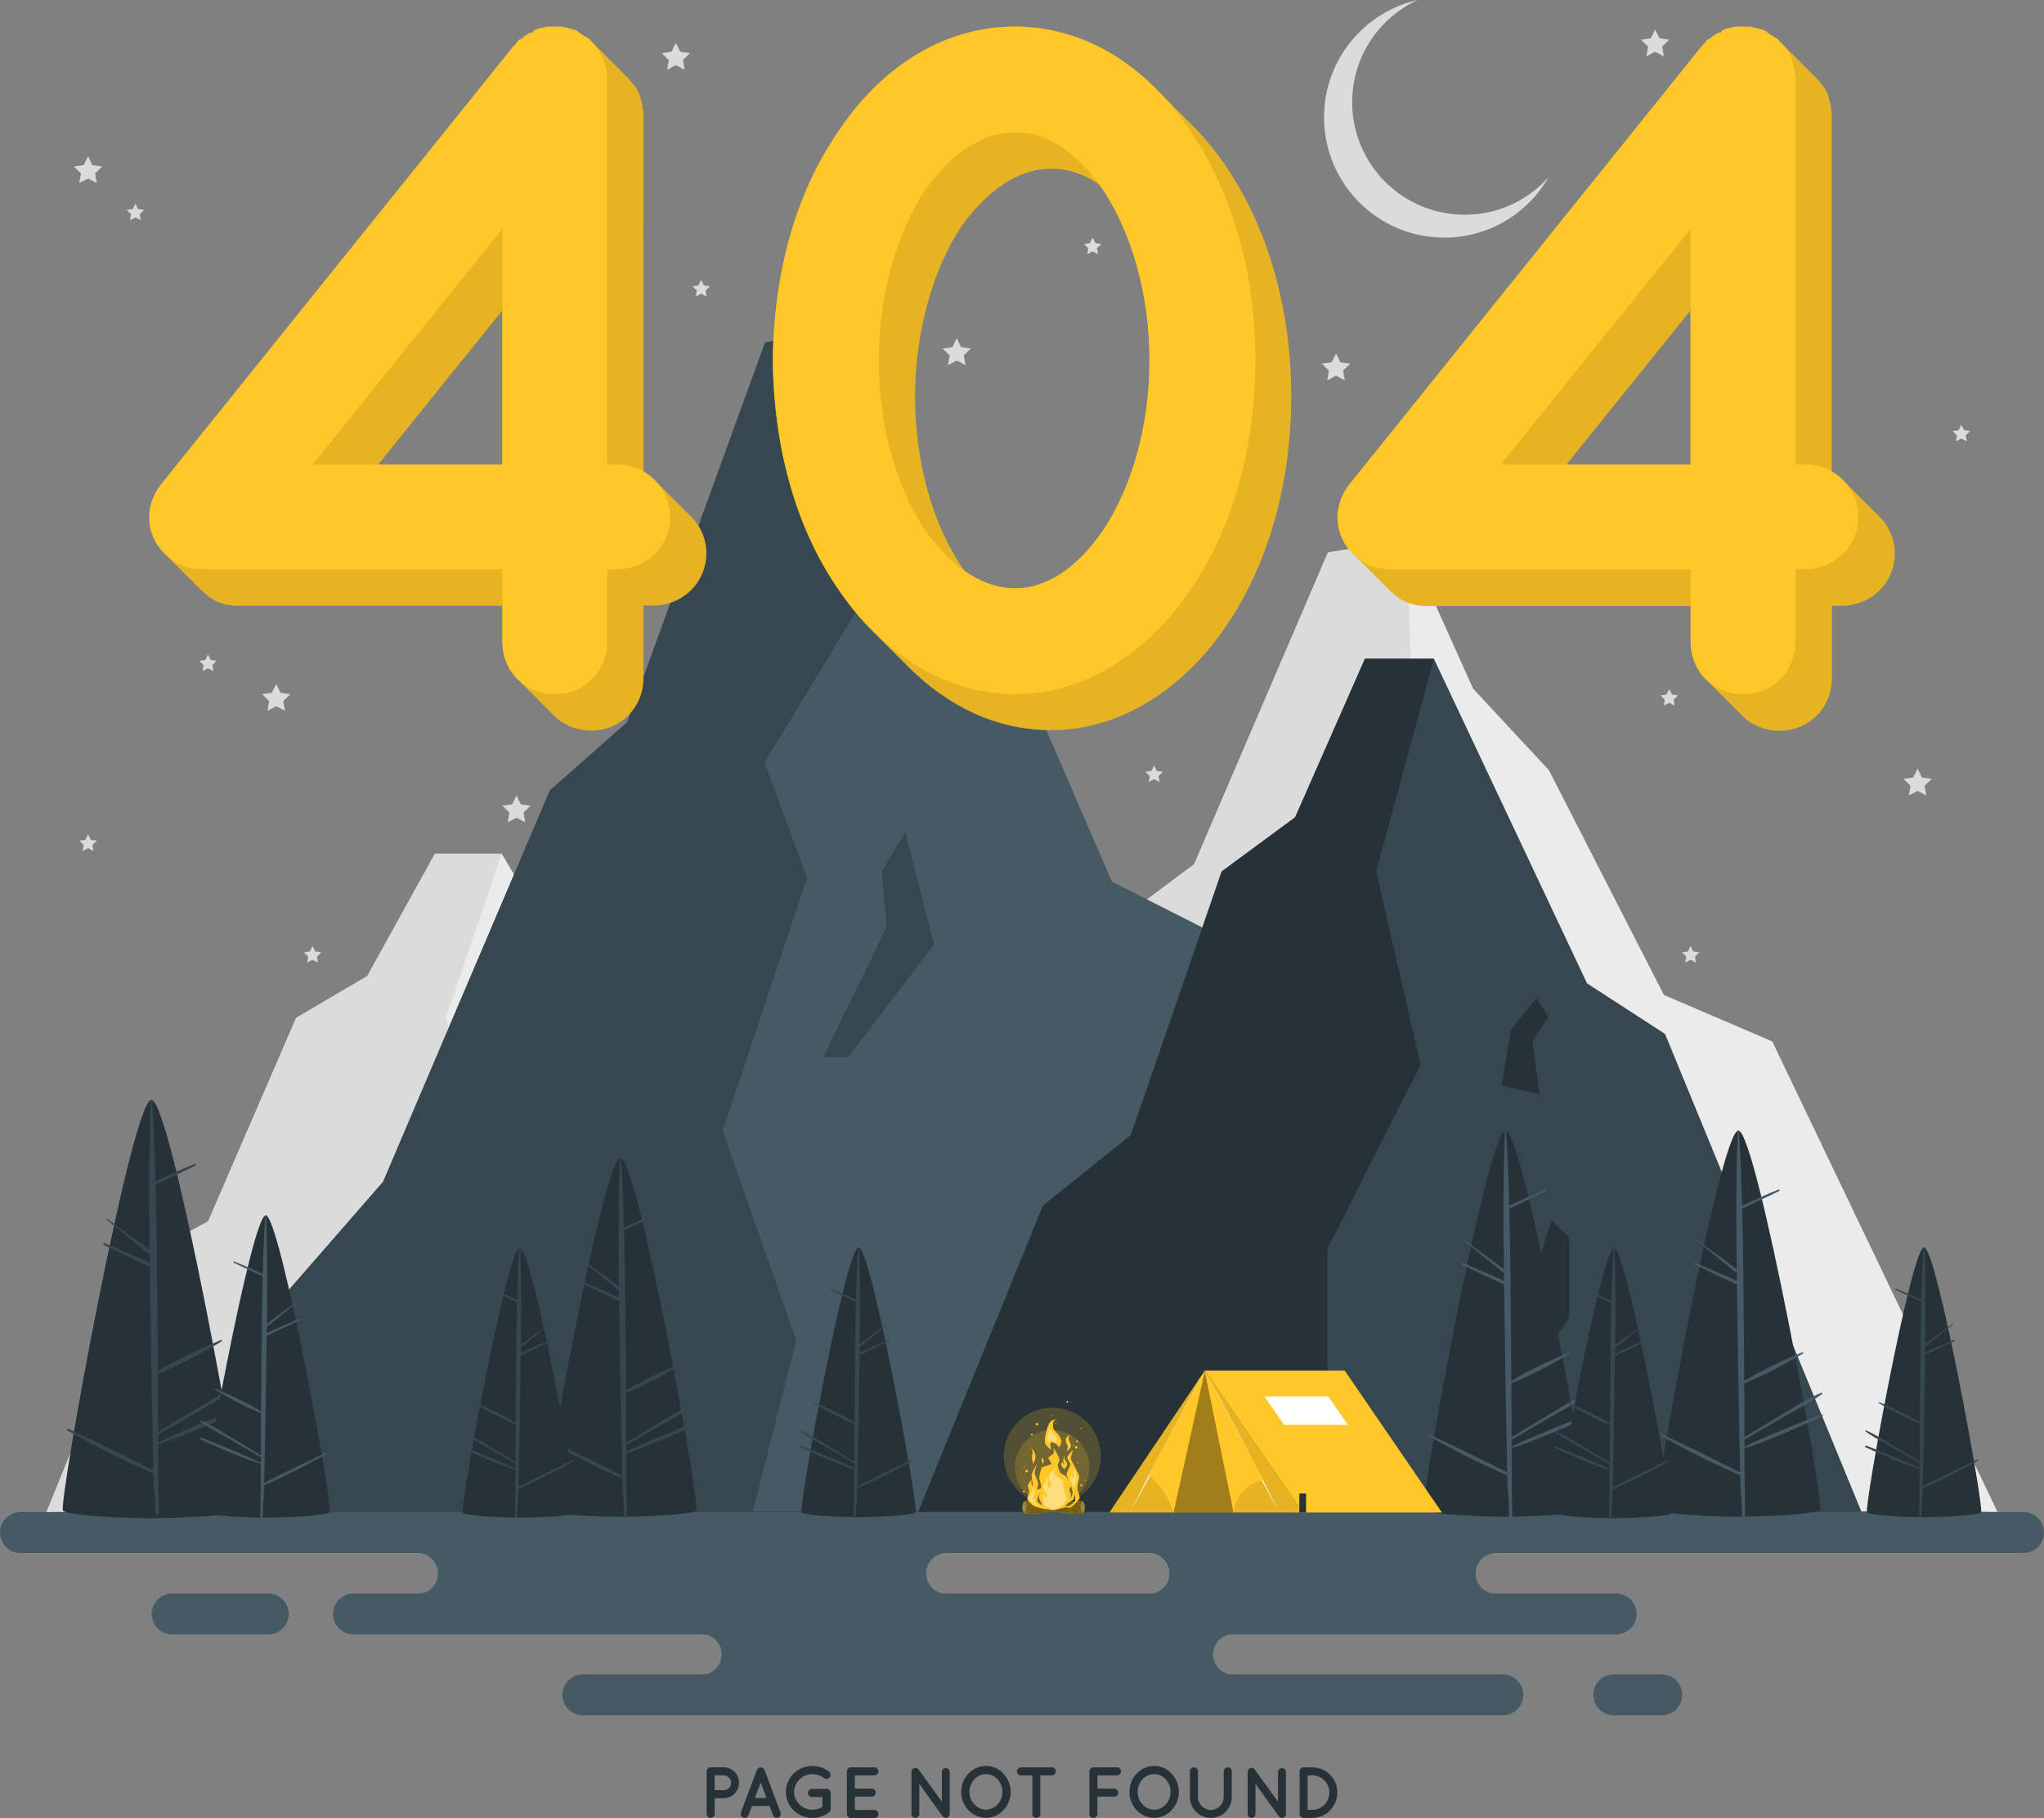 <?xml version="1.0" encoding="UTF-8"?>
<svg id="Campfire" xmlns="http://www.w3.org/2000/svg" viewBox="0 0 447.7 398.08">
  <rect x="0" y="0" width="447.7" height="398.08" fill="#808080" stroke="none"/>
  <defs>
    <style>
      .cls-1, .cls-2 {
        fill: #fff;
      }

      .cls-3 {
        fill: #dbdbdb;
      }

      .cls-4 {
        fill: #37474f;
      }

      .cls-5 {
        fill: #455a64;
      }

      .cls-6, .cls-2, .cls-7 {
        opacity: .2;
      }

      .cls-8 {
        opacity: .4;
      }

      .cls-9 {
        opacity: .3;
      }

      .cls-10 {
        opacity: .1;
      }

      .cls-11 {
        opacity: .49;
      }

      .cls-12 {
        fill: #ebebeb;
      }

      .cls-13, .cls-7 {
        fill: #ffc727;
      }

      .cls-14 {
        fill: #263238;
      }
    </style>
  </defs>
  <g>
    <g>
      <polygon class="cls-12" points="188.92 331.11 10.19 331.11 33.36 274.15 45.6 267.44 64.87 222.89 80.45 213.74 95.27 186.94 109.89 186.94 142.39 241.81 158.93 250.35 188.92 331.11"/>
      <polygon class="cls-3" points="10.19 331.11 87.28 331.11 87.28 286.66 107.07 255.54 97.64 222.89 109.89 186.94 95.27 186.94 80.45 213.74 64.87 222.89 45.6 267.44 33.36 274.15 10.19 331.11"/>
      <polygon class="cls-3" points="109.89 331.11 117.36 307.71 129.44 295.81 134.84 281.78 138.6 284.83 138.6 298.25 129.44 308.93 129.44 331.2 109.89 331.11"/>
      <polygon class="cls-3" points="124.25 259.03 126.25 249.64 131.64 244.25 134.16 247.45 130.8 251.64 132.31 260.57 124.25 259.03"/>
    </g>
    <g>
      <polygon class="cls-12" points="176.06 331.07 437.51 331.07 388.18 228.04 364.45 217.87 339.26 168.65 322.65 150.79 308.01 118.2 290.87 120.98 261.56 189.26 245.19 201.46 218.61 271.79 192.43 297.23 176.06 331.07"/>
      <polygon class="cls-3" points="308.01 118.2 310.02 169.54 290.72 196.5 299.77 217.14 281.85 262.64 297.47 300.28 288.22 331.07 176.06 331.07 192.43 297.23 218.61 271.79 245.19 201.46 261.56 189.26 290.87 120.98 308.01 118.2"/>
      <polygon class="cls-3" points="303.19 249.41 316.65 226.01 315.59 216.09 320.61 208.97 326.68 229.19 308.47 249.41 303.19 249.41"/>
    </g>
  </g>
  <g>
    <polygon class="cls-3" points="292.63 77.4 293.58 79.33 295.72 79.64 294.17 81.15 294.54 83.28 292.63 82.27 290.72 83.28 291.08 81.15 289.54 79.64 291.67 79.33 292.63 77.4"/>
    <polygon class="cls-3" points="113.12 174.18 114.08 176.12 116.21 176.43 114.67 177.94 115.03 180.06 113.12 179.06 111.21 180.06 111.58 177.94 110.03 176.43 112.17 176.12 113.12 174.18"/>
    <polygon class="cls-3" points="362.52 6.46 363.48 8.39 365.61 8.7 364.07 10.21 364.43 12.33 362.52 11.33 360.61 12.33 360.98 10.21 359.43 8.7 361.57 8.39 362.52 6.46"/>
    <polygon class="cls-3" points="148.03 9.39 148.99 11.33 151.12 11.64 149.58 13.15 149.94 15.27 148.03 14.27 146.12 15.27 146.49 13.15 144.94 11.64 147.08 11.33 148.03 9.39"/>
    <polygon class="cls-3" points="420.01 168.31 420.96 170.24 423.1 170.55 421.55 172.06 421.92 174.18 420.01 173.18 418.1 174.18 418.46 172.06 416.91 170.55 419.05 170.24 420.01 168.31"/>
    <polygon class="cls-3" points="209.56 74.07 210.51 76.01 212.65 76.32 211.1 77.82 211.47 79.95 209.56 78.95 207.65 79.95 208.01 77.82 206.46 76.32 208.6 76.01 209.56 74.07"/>
    <polygon class="cls-3" points="19.29 34.21 20.24 36.15 22.38 36.46 20.83 37.97 21.2 40.09 19.29 39.09 17.37 40.09 17.74 37.97 16.19 36.46 18.33 36.15 19.29 34.21"/>
    <polygon class="cls-3" points="60.5 149.77 61.45 151.7 63.59 152.01 62.04 153.52 62.41 155.65 60.5 154.64 58.59 155.65 58.95 153.52 57.41 152.01 59.54 151.7 60.5 149.77"/>
    <polygon class="cls-3" points="19.29 182.71 19.88 183.91 21.2 184.1 20.24 185.03 20.47 186.34 19.29 185.72 18.1 186.34 18.33 185.03 17.37 184.1 18.69 183.91 19.29 182.71"/>
    <polygon class="cls-3" points="153.58 61.3 154.17 62.5 155.49 62.69 154.53 63.62 154.76 64.93 153.58 64.31 152.39 64.93 152.62 63.62 151.67 62.69 152.99 62.5 153.58 61.3"/>
    <polygon class="cls-3" points="252.79 167.61 253.38 168.81 254.7 169 253.75 169.93 253.97 171.24 252.79 170.62 251.61 171.24 251.84 169.93 250.88 169 252.2 168.81 252.79 167.61"/>
    <polygon class="cls-3" points="29.66 44.58 30.25 45.78 31.57 45.97 30.61 46.9 30.84 48.22 29.66 47.6 28.48 48.22 28.7 46.9 27.75 45.97 29.07 45.78 29.66 44.58"/>
    <polygon class="cls-3" points="365.61 150.89 366.21 152.09 367.52 152.28 366.57 153.21 366.8 154.52 365.61 153.9 364.43 154.52 364.66 153.21 363.7 152.28 365.02 152.09 365.61 150.89"/>
    <polygon class="cls-3" points="68.47 207.15 69.06 208.35 70.38 208.54 69.43 209.47 69.65 210.78 68.47 210.16 67.29 210.78 67.52 209.47 66.56 208.54 67.88 208.35 68.47 207.15"/>
    <polygon class="cls-3" points="45.55 143.32 46.14 144.51 47.46 144.71 46.51 145.64 46.73 146.95 45.55 146.33 44.37 146.95 44.6 145.64 43.64 144.71 44.96 144.51 45.55 143.32"/>
    <polygon class="cls-3" points="239.33 52.04 239.92 53.23 241.24 53.42 240.28 54.35 240.51 55.67 239.33 55.05 238.15 55.67 238.37 54.35 237.42 53.42 238.74 53.23 239.33 52.04"/>
    <polygon class="cls-3" points="370.29 207.15 370.88 208.35 372.2 208.54 371.25 209.47 371.47 210.78 370.29 210.16 369.11 210.78 369.34 209.47 368.38 208.54 369.7 208.35 370.29 207.15"/>
    <polygon class="cls-3" points="429.6 93 430.19 94.2 431.51 94.39 430.55 95.32 430.78 96.64 429.6 96.01 428.42 96.64 428.64 95.32 427.69 94.39 429.01 94.2 429.6 93"/>
    <polygon class="cls-3" points="377.47 91.18 378.06 92.38 379.38 92.57 378.42 93.5 378.65 94.82 377.47 94.2 376.29 94.82 376.51 93.5 375.56 92.57 376.88 92.38 377.47 91.18"/>
    <path class="cls-3" d="m339.2,38.77c-4.53,7.92-13.07,13.26-22.85,13.26-14.56,0-26.34-11.8-26.34-26.35,0-12.54,8.76-23.03,20.5-25.68-8.47,3.9-14.34,12.45-14.34,22.38,0,13.61,11.04,24.64,24.65,24.64,7.31,0,13.88-3.18,18.38-8.24Z"/>
  </g>
  <path class="cls-14" d="m10,331.11c137.01-.61,290.7-.62,427.7,0-137.01.62-290.7.61-427.7,0h0Z"/>
  <g>
    <path class="cls-5" d="m443.22,340.07H4.48c-2.47,0-4.48-2.01-4.48-4.48h0c0-2.47,2.01-4.48,4.48-4.48h438.74c2.47,0,4.48,2.01,4.48,4.48h0c0,2.47-2.01,4.48-4.48,4.48Z"/>
    <path class="cls-5" d="m77.43,348.93h276.57c2.47,0,4.48,2.01,4.48,4.48h0c0,2.47-2.01,4.48-4.48,4.48H77.43c-2.47,0-4.48-2.01-4.48-4.48h0c0-2.47,2.01-4.48,4.48-4.48Z"/>
    <path class="cls-5" d="m329.16,375.61H127.67c-2.47,0-4.48-2.01-4.48-4.48h0c0-2.47,2.01-4.48,4.48-4.48h201.49c2.47,0,4.48,2.01,4.48,4.48h0c0,2.47-2.01,4.48-4.48,4.48Z"/>
    <path class="cls-5" d="m37.71,348.93h21.05c2.47,0,4.48,2.01,4.48,4.48h0c0,2.47-2.01,4.48-4.48,4.48h-21.05c-2.47,0-4.48-2.01-4.48-4.48h0c0-2.47,2.01-4.48,4.48-4.48Z"/>
    <path class="cls-5" d="m363.98,375.61h-10.52c-2.47,0-4.48-2.01-4.48-4.48h0c0-2.47,2.01-4.48,4.48-4.48h10.52c2.47,0,4.48,2.01,4.48,4.48h0c0,2.47-2.01,4.48-4.48,4.48Z"/>
    <path class="cls-5" d="m207.33,349.02h-115.89c1.24,0,2.36-.5,3.17-1.31.81-.81,1.31-1.93,1.31-3.17,0-2.47-2-4.48-4.48-4.48h115.89c-1.24,0-2.36.5-3.17,1.31-.81.82-1.31,1.94-1.31,3.17,0,2.48,2,4.48,4.48,4.48Z"/>
    <path class="cls-5" d="m327.68,349.02h-76.02c1.24,0,2.36-.5,3.17-1.31s1.31-1.93,1.31-3.17c0-2.47-2-4.48-4.48-4.48h76.02c-1.24,0-2.36.5-3.17,1.31-.81.82-1.31,1.94-1.31,3.17,0,2.48,2,4.48,4.48,4.48Z"/>
    <path class="cls-5" d="m270.19,366.75h-116.62c1.24,0,2.36-.5,3.17-1.31s1.31-1.93,1.31-3.17c0-2.47-2-4.48-4.48-4.48h116.62c-1.24,0-2.36.5-3.17,1.31-.81.82-1.31,1.94-1.31,3.17,0,2.48,2,4.48,4.48,4.48Z"/>
  </g>
  <g>
    <g>
      <polygon class="cls-5" points="39.98 331.03 318.99 331.03 268.06 205.47 243.56 193.07 217.56 133.09 200.4 111.31 185.29 71.6 167.59 74.98 137.33 158.2 120.44 173.08 83.91 258.79 56.88 289.78 39.98 331.03"/>
      <polygon class="cls-4" points="185.29 71.6 187.36 134.17 167.44 167.03 176.78 192.18 158.28 247.63 174.41 293.5 164.86 331.03 39.98 331.03 56.88 289.78 83.91 258.79 120.44 173.08 137.33 158.2 167.59 74.98 185.29 71.6"/>
      <polygon class="cls-4" points="180.31 231.51 194.21 202.99 193.12 190.9 198.3 182.22 204.57 206.86 185.76 231.51 180.31 231.51"/>
    </g>
    <g>
      <polygon class="cls-4" points="407.72 331.05 201.13 331.05 228.42 264.02 247.7 248.54 267.59 190.83 283.68 178.97 298.97 144.25 314.07 144.25 347.62 215.34 364.7 226.41 407.72 331.05"/>
      <polygon class="cls-14" points="201.13 331.05 290.73 331.05 290.73 273.45 311.15 233.13 301.42 190.83 314.07 144.25 298.97 144.25 283.68 178.97 267.59 190.83 247.7 248.54 228.42 264.02 201.13 331.05"/>
      <polygon class="cls-14" points="314.07 331.05 321.78 300.73 334.26 285.31 339.82 267.12 343.71 271.08 343.71 288.47 334.26 302.31 334.26 331.16 314.07 331.05"/>
      <polygon class="cls-14" points="328.89 237.65 330.96 225.48 336.52 218.5 339.13 222.65 335.65 228.07 337.22 239.65 328.89 237.65"/>
    </g>
  </g>
  <g>
    <g>
      <path class="cls-14" d="m52.54,330.8c-1.15,1.15-14.51,1.66-19.37,1.66s-18.22-.51-19.37-1.66c-1.15-1.15,15.04-89.96,19.37-89.96s20.52,88.81,19.37,89.96Z"/>
      <path class="cls-4" d="m52.8,308.17c-3.3,1.26-15.53,6.24-18.17,7.69,0-.56,0-1.11,0-1.67,2.95-1.74,5.91-3.45,8.87-5.18,3.17-1.85,6.58-3.5,9.55-5.67.14-.11.06-.4-.14-.32-3.26,1.36-6.29,3.37-9.34,5.16-3.01,1.76-5.98,3.58-8.94,5.41-.01-4.26-.03-8.51-.05-12.77,4.77-1.91,9.55-4.46,13.94-7.08.15-.09.05-.37-.13-.3-4.65,1.92-9.48,4.18-13.82,6.81-.02-2.21-.02-4.43-.05-6.64-.12-11.4-.14-22.8-.43-34.2,2.9-1.46,5.89-2.75,8.78-4.22.19-.1.06-.43-.15-.35-2.94,1.15-5.77,2.51-8.66,3.78-.16-5.88-.38-11.76-.74-17.63-.01-.19-.3-.2-.3,0-.41,10.92-.37,21.84-.24,32.77-3-2.4-6.21-4.52-9.26-6.85-.12-.09-.23.11-.12.2,3.2,2.43,6.19,5.13,9.39,7.55,0,.62.01,1.23.02,1.85-3.26-1.49-6.56-2.87-9.85-4.28-.26-.11-.49.26-.23.38,3.35,1.61,6.7,3.25,10.09,4.77.08,5.41.17,10.82.24,16.23.12,9.45.33,18.9.53,28.34-6.15-3.11-12.35-6.14-18.58-9.07-.24-.11-.44.22-.21.36,6.08,3.48,12.38,6.64,18.81,9.45.17,7.85.33.7.43,8.56,0,.48.75.48.74,0-.11-10.01-.13-5.03-.15-15.04,3.24-.8,15.49-6.05,18.4-7.48.3-.15.09-.67-.23-.55Z"/>
    </g>
    <g>
      <path class="cls-14" d="m152.52,330.73c-.98.98-12.45,1.42-16.62,1.42s-15.64-.44-16.62-1.42c-.98-.98,12.9-77.2,16.62-77.2s17.6,76.22,16.62,77.2Z"/>
      <path class="cls-4" d="m152.75,311.3c-2.83,1.08-13.33,5.35-15.59,6.6,0-.48,0-.96,0-1.43,2.53-1.49,5.07-2.96,7.61-4.44,2.72-1.59,5.65-3,8.19-4.87.12-.09.06-.35-.12-.27-2.8,1.17-5.4,2.9-8.01,4.43-2.58,1.51-5.13,3.07-7.67,4.64-.01-3.65-.02-7.31-.05-10.96,4.09-1.64,8.2-3.83,11.96-6.08.13-.08.04-.32-.11-.26-3.99,1.65-8.14,3.59-11.86,5.84-.01-1.9-.02-3.8-.04-5.7-.1-9.78-.12-19.57-.37-29.35,2.49-1.26,5.05-2.36,7.54-3.62.16-.08.05-.37-.13-.3-2.52.98-4.96,2.15-7.43,3.24-.13-5.05-.33-10.09-.63-15.13-.01-.17-.25-.17-.26,0-.35,9.37-.32,18.75-.2,28.12-2.58-2.06-5.33-3.88-7.95-5.87-.1-.08-.2.1-.1.17,2.74,2.09,5.31,4.4,8.06,6.48,0,.53.01,1.06.02,1.59-2.8-1.28-5.63-2.47-8.46-3.68-.22-.09-.42.22-.19.33,2.88,1.38,5.75,2.79,8.66,4.09.07,4.64.15,9.29.21,13.93.11,8.11.28,16.22.46,24.32-5.28-2.67-10.6-5.27-15.95-7.79-.2-.1-.38.19-.18.31,5.22,2.99,10.63,5.7,16.14,8.11.14,6.74.28,1.65.37,8.39,0,.41.64.41.64,0-.09-8.59-.11-5.36-.13-13.95,2.78-.69,13.29-5.19,15.79-6.42.26-.13.08-.57-.2-.47Z"/>
    </g>
    <g>
      <path class="cls-14" d="m44.21,331.13c.83.83,10.48,1.2,14,1.2s13.17-.37,14-1.2c.83-.83-10.87-65.01-14-65.01s-14.83,64.18-14,65.01Z"/>
      <path class="cls-5" d="m44.01,314.77c2.39.91,11.22,4.51,13.13,5.56,0-.4,0-.8,0-1.21-2.13-1.25-4.27-2.5-6.41-3.74-2.29-1.34-4.76-2.53-6.9-4.1-.1-.08-.05-.29.1-.23,2.36.98,4.55,2.44,6.75,3.73,2.17,1.27,4.32,2.59,6.46,3.91,0-3.08.02-6.15.04-9.23-3.44-1.38-6.9-3.23-10.07-5.12-.11-.07-.04-.27.09-.22,3.36,1.39,6.85,3.02,9.98,4.92.01-1.6.02-3.2.03-4.8.09-8.24.1-16.48.31-24.72-2.1-1.06-4.25-1.99-6.35-3.05-.14-.07-.04-.31.11-.25,2.13.83,4.17,1.81,6.26,2.73.11-4.25.28-8.5.53-12.74,0-.14.21-.14.22,0,.29,7.89.27,15.79.17,23.68,2.17-1.73,4.49-3.27,6.69-4.95.09-.07.17.08.08.14-2.31,1.76-4.47,3.7-6.79,5.46,0,.45-.01.89-.02,1.34,2.35-1.08,4.74-2.08,7.12-3.1.19-.08.35.19.16.28-2.42,1.16-4.84,2.35-7.29,3.44-.06,3.91-.12,7.82-.17,11.73-.09,6.83-.24,13.66-.38,20.48,4.44-2.25,8.92-4.44,13.43-6.56.17-.08.32.16.15.26-4.39,2.52-8.95,4.8-13.59,6.83-.12,5.67-.24,1.26-.31,6.93,0,.34-.54.35-.54,0,.08-7.24.09-4.38.11-11.62-2.34-.58-11.2-4.37-13.3-5.41-.22-.11-.06-.48.17-.39Z"/>
    </g>
    <g>
      <path class="cls-14" d="m398.62,330.6c-1.06,1.06-13.39,1.53-17.87,1.53s-16.82-.47-17.87-1.53c-1.06-1.06,13.88-83.02,17.87-83.02s18.93,81.96,17.87,83.02Z"/>
      <path class="cls-5" d="m398.87,309.71c-3.05,1.16-14.33,5.76-16.77,7.1,0-.51,0-1.03,0-1.54,2.72-1.6,5.45-3.19,8.18-4.78,2.93-1.7,6.08-3.23,8.81-5.24.13-.1.06-.37-.12-.3-3.01,1.25-5.81,3.11-8.62,4.76-2.77,1.63-5.52,3.3-8.25,4.99-.01-3.93-.02-7.86-.05-11.78,4.4-1.76,8.82-4.12,12.86-6.54.14-.08.05-.34-.12-.28-4.29,1.77-8.75,3.86-12.75,6.28-.01-2.04-.02-4.08-.04-6.13-.11-10.52-.13-21.05-.4-31.56,2.68-1.35,5.43-2.54,8.11-3.9.18-.09.05-.4-.14-.32-2.71,1.06-5.33,2.32-7.99,3.49-.14-5.43-.35-10.85-.68-16.27-.01-.18-.27-.18-.28,0-.38,10.07-.34,20.16-.22,30.24-2.77-2.21-5.73-4.17-8.55-6.32-.11-.08-.22.1-.11.18,2.95,2.24,5.71,4.73,8.67,6.97,0,.57.01,1.14.02,1.71-3.01-1.37-6.06-2.65-9.09-3.95-.24-.1-.45.24-.21.36,3.09,1.48,6.18,3,9.31,4.4.07,4.99.16,9.99.22,14.98.11,8.72.31,17.44.49,26.16-5.67-2.87-11.4-5.67-17.15-8.37-.22-.1-.41.21-.19.33,5.61,3.21,11.43,6.13,17.35,8.72.15,7.24.3,1.77.4,9.02,0,.44.69.44.68,0-.1-9.24-.12-5.76-.14-15.01,2.99-.74,14.3-5.58,16.98-6.91.28-.14.08-.62-.21-.5Z"/>
    </g>
    <g>
      <path class="cls-14" d="m347.62,330.6c-1.06,1.06-13.39,1.53-17.87,1.53s-16.82-.47-17.87-1.53c-1.06-1.06,13.88-83.02,17.87-83.02s18.93,81.96,17.87,83.02Z"/>
      <path class="cls-5" d="m347.86,309.71c-3.05,1.16-14.33,5.76-16.77,7.1,0-.51,0-1.03,0-1.54,2.72-1.6,5.45-3.19,8.18-4.78,2.93-1.7,6.08-3.23,8.81-5.24.13-.1.06-.37-.12-.3-3.01,1.25-5.81,3.11-8.62,4.76-2.77,1.63-5.52,3.3-8.25,4.99-.01-3.93-.02-7.86-.05-11.78,4.4-1.76,8.82-4.12,12.86-6.54.14-.08.05-.34-.12-.28-4.29,1.77-8.75,3.86-12.75,6.28-.01-2.04-.02-4.08-.04-6.13-.11-10.52-.13-21.05-.4-31.56,2.68-1.35,5.43-2.54,8.11-3.9.18-.09.05-.4-.14-.32-2.71,1.06-5.33,2.32-7.99,3.49-.14-5.43-.35-10.85-.68-16.27-.01-.18-.27-.18-.28,0-.38,10.07-.34,20.16-.22,30.24-2.77-2.21-5.73-4.17-8.55-6.32-.11-.08-.22.1-.11.18,2.95,2.24,5.71,4.73,8.67,6.97,0,.57.01,1.14.02,1.71-3.01-1.37-6.06-2.65-9.09-3.95-.24-.1-.45.24-.21.36,3.09,1.48,6.18,3,9.31,4.4.07,4.99.16,9.99.22,14.98.11,8.72.31,17.44.49,26.16-5.67-2.87-11.4-5.67-17.15-8.37-.22-.1-.41.21-.19.33,5.61,3.21,11.43,6.13,17.35,8.72.15,7.24.3,1.77.4,9.02,0,.44.69.44.68,0-.1-9.24-.12-5.76-.14-15.01,2.99-.74,14.3-5.58,16.98-6.91.28-.14.08-.62-.21-.5Z"/>
    </g>
    <g>
      <path class="cls-14" d="m341.04,331.39c.74.74,9.36,1.07,12.49,1.07s11.75-.33,12.49-1.07c.74-.74-9.7-58.02-12.49-58.02s-13.23,57.28-12.49,58.02Z"/>
      <path class="cls-4" d="m340.87,316.79c2.13.81,10.02,4.02,11.72,4.96,0-.36,0-.72,0-1.08-1.9-1.12-3.81-2.23-5.72-3.34-2.05-1.19-4.25-2.26-6.16-3.66-.09-.07-.04-.26.09-.21,2.1.88,4.06,2.18,6.02,3.33,1.94,1.14,3.86,2.31,5.77,3.49,0-2.75.02-5.49.03-8.24-3.07-1.23-6.16-2.88-8.99-4.57-.1-.06-.03-.24.08-.19,3,1.24,6.12,2.7,8.91,4.39,0-1.43.02-2.85.03-4.28.08-7.35.09-14.71.28-22.06-1.87-.94-3.8-1.78-5.67-2.72-.12-.06-.04-.28.09-.23,1.9.74,3.72,1.62,5.59,2.44.1-3.79.25-7.58.48-11.37,0-.12.19-.13.2,0,.26,7.04.24,14.09.15,21.14,1.94-1.55,4-2.91,5.97-4.41.08-.06.15.07.07.13-2.06,1.57-3.99,3.31-6.06,4.87,0,.4,0,.8-.02,1.19,2.1-.96,4.23-1.85,6.36-2.76.17-.07.31.17.14.25-2.16,1.04-4.32,2.09-6.51,3.07-.05,3.49-.11,6.98-.15,10.47-.08,6.09-.21,12.19-.34,18.28,3.97-2.01,7.96-3.96,11.98-5.85.15-.07.29.14.13.23-3.92,2.25-7.99,4.28-12.13,6.09-.11,5.06-.21,1.01-.28,6.07,0,.31-.48.31-.48,0,.07-6.46.08-3.8.1-10.26-2.09-.52-9.99-3.9-11.87-4.83-.19-.1-.06-.43.15-.35Z"/>
    </g>
    <g>
      <path class="cls-14" d="m101.37,331.27c.74.74,9.36,1.07,12.49,1.07s11.75-.33,12.49-1.07c.74-.74-9.7-58.02-12.49-58.02s-13.23,57.28-12.49,58.02Z"/>
      <path class="cls-4" d="m101.2,316.67c2.13.81,10.02,4.02,11.72,4.96,0-.36,0-.72,0-1.08-1.9-1.12-3.81-2.23-5.72-3.34-2.05-1.19-4.25-2.26-6.16-3.66-.09-.07-.04-.26.09-.21,2.1.88,4.06,2.18,6.02,3.33,1.94,1.14,3.86,2.31,5.77,3.49,0-2.75.02-5.49.03-8.24-3.07-1.23-6.16-2.88-8.99-4.57-.1-.06-.03-.24.08-.19,3,1.24,6.12,2.7,8.91,4.39,0-1.43.02-2.85.03-4.28.08-7.35.09-14.71.28-22.06-1.87-.94-3.8-1.78-5.67-2.72-.12-.06-.04-.28.09-.23,1.9.74,3.72,1.62,5.59,2.44.1-3.79.25-7.58.48-11.37,0-.12.19-.13.2,0,.26,7.04.24,14.09.15,21.14,1.94-1.55,4-2.91,5.97-4.41.08-.06.15.07.07.13-2.06,1.57-3.99,3.31-6.06,4.87,0,.4,0,.8-.02,1.19,2.1-.96,4.23-1.85,6.36-2.76.17-.07.31.17.14.25-2.16,1.04-4.32,2.09-6.51,3.07-.05,3.49-.11,6.98-.15,10.47-.08,6.09-.21,12.19-.34,18.28,3.97-2.01,7.96-3.96,11.98-5.85.15-.07.29.14.13.23-3.92,2.25-7.99,4.28-12.13,6.09-.11,5.06-.21,1.12-.28,6.19,0,.31-.48.31-.48,0,.07-6.46.08-3.91.1-10.37-2.09-.52-9.99-3.9-11.87-4.83-.19-.1-.06-.43.15-.35Z"/>
    </g>
    <g>
      <path class="cls-14" d="m175.57,331.16c.74.74,9.36,1.07,12.49,1.07s11.75-.33,12.49-1.07c.74-.74-9.7-58.02-12.49-58.02s-13.23,57.28-12.49,58.02Z"/>
      <path class="cls-4" d="m175.4,316.56c2.13.81,10.02,4.02,11.72,4.96,0-.36,0-.72,0-1.08-1.9-1.12-3.81-2.23-5.72-3.34-2.05-1.19-4.25-2.26-6.16-3.66-.09-.07-.04-.26.09-.21,2.11.88,4.06,2.18,6.02,3.33,1.94,1.14,3.86,2.31,5.77,3.49,0-2.75.02-5.49.03-8.24-3.07-1.23-6.16-2.88-8.99-4.57-.1-.06-.03-.24.08-.19,3,1.24,6.12,2.7,8.91,4.39,0-1.43.02-2.85.03-4.28.08-7.35.09-14.71.28-22.06-1.87-.94-3.8-1.78-5.67-2.72-.12-.06-.04-.28.09-.23,1.9.74,3.72,1.62,5.59,2.44.1-3.79.25-7.58.48-11.37,0-.12.19-.13.2,0,.26,7.04.24,14.09.15,21.14,1.94-1.55,4-2.91,5.97-4.41.08-.06.15.07.08.13-2.06,1.57-3.99,3.31-6.06,4.87,0,.4,0,.8-.02,1.19,2.1-.96,4.23-1.85,6.36-2.76.17-.07.31.17.15.25-2.16,1.04-4.32,2.09-6.51,3.07-.05,3.49-.11,6.98-.15,10.47-.08,6.09-.21,12.19-.34,18.28,3.97-2.01,7.96-3.96,11.98-5.85.15-.07.29.14.13.23-3.92,2.25-7.99,4.28-12.13,6.09-.11,5.06-.21,1.24-.28,6.3,0,.31-.48.31-.48,0,.07-6.46.08-4.03.1-10.49-2.09-.52-9.99-3.9-11.87-4.83-.19-.1-.06-.43.15-.35Z"/>
    </g>
    <g>
      <path class="cls-14" d="m408.94,331.16c.74.74,9.36,1.07,12.49,1.07s11.75-.33,12.49-1.07c.74-.74-9.7-58.02-12.49-58.02s-13.23,57.28-12.49,58.02Z"/>
      <path class="cls-4" d="m408.77,316.56c2.13.81,10.02,4.02,11.72,4.96,0-.36,0-.72,0-1.08-1.9-1.12-3.81-2.23-5.72-3.34-2.05-1.19-4.25-2.26-6.16-3.66-.09-.07-.04-.26.09-.21,2.11.88,4.06,2.18,6.02,3.33,1.94,1.14,3.86,2.31,5.77,3.49,0-2.75.02-5.49.03-8.24-3.07-1.23-6.16-2.88-8.99-4.57-.1-.06-.03-.24.08-.19,3,1.24,6.12,2.7,8.91,4.39,0-1.43.02-2.85.03-4.28.08-7.35.09-14.71.28-22.06-1.87-.94-3.8-1.78-5.67-2.72-.12-.06-.04-.28.09-.23,1.9.74,3.72,1.62,5.59,2.44.1-3.79.25-7.58.48-11.37,0-.12.19-.13.2,0,.26,7.04.24,14.09.15,21.14,1.94-1.55,4-2.91,5.97-4.41.08-.06.15.07.08.13-2.06,1.57-3.99,3.31-6.06,4.87,0,.4,0,.8-.02,1.19,2.1-.96,4.23-1.85,6.36-2.76.17-.07.31.17.15.25-2.16,1.04-4.32,2.09-6.51,3.07-.05,3.49-.11,6.98-.15,10.47-.08,6.09-.21,12.19-.34,18.28,3.97-2.01,7.96-3.96,11.98-5.85.15-.07.29.14.13.23-3.92,2.25-7.99,4.28-12.13,6.09-.11,5.06-.21,1.24-.28,6.3,0,.31-.48.31-.48,0,.07-6.46.08-4.03.1-10.49-2.09-.52-9.99-3.9-11.87-4.83-.19-.1-.06-.43.15-.35Z"/>
    </g>
  </g>
  <g>
    <rect class="cls-14" x="314.6" y="327.04" width="1.48" height="4.17"/>
    <rect class="cls-14" x="242.99" y="327.04" width="1.48" height="4.17"/>
    <polygon class="cls-13" points="242.99 331.2 263.89 300.12 285.34 331.2 242.99 331.2"/>
    <polygon class="cls-10" points="242.99 331.2 263.89 300.12 285.34 331.2 242.99 331.2"/>
    <polygon class="cls-13" points="263.89 300.12 294.53 300.12 315.82 331.2 285.34 331.2 263.89 300.12"/>
    <polygon class="cls-1" points="276.95 305.78 290.95 305.78 295.21 312 281.24 312 276.95 305.78"/>
    <polygon class="cls-9" points="257.02 331.2 270.2 331.2 263.89 300.12 257.02 331.2"/>
    <rect class="cls-14" x="284.59" y="327.04" width="1.48" height="4.17"/>
    <path class="cls-1" d="m263.89,300.12c-5.06,10.09-10.93,21.19-16.4,31.08,5.07-10.1,10.92-21.2,16.4-31.08h0Z"/>
    <path class="cls-1" d="m263.89,300.12c5.43,9.82,11.23,20.86,16.24,30.91-5.43-9.83-11.23-20.86-16.24-30.91h0Z"/>
    <path class="cls-13" d="m257.02,331.2s-.95-4.4-5.5-8.28l12.37-22.79-6.87,31.08Z"/>
    <path class="cls-13" d="m270.2,331.2l-6.31-31.08,12.88,23.98s-5.7.73-6.57,7.09Z"/>
  </g>
  <g>
    <g>
      <g>
        <path class="cls-13" d="m150.91,112.68s0-.01-.01-.01c-.24-.28-.51-.54-.79-.79t-.01-.01c-.24-.28-.51-.54-.79-.79t-.01-.01c-.24-.28-.51-.54-.79-.78t-.01-.01c-.24-.28-.51-.54-.79-.79t-.01-.01c-.24-.28-.51-.54-.79-.79t-.01-.01c-.24-.28-.51-.54-.79-.78t-.01-.01c-.24-.28-.51-.54-.79-.79t-.01-.01c-.24-.28-.51-.54-.78-.79t-.01-.01c-.24-.28-.51-.54-.79-.78t-.01-.01c-.81-.88-1.74-1.63-2.79-2.24V24.67c0-.41-.2-.63-.2-1.04,0-.63,0-.84-.21-1.25,0-.21-.2-.63-.2-.84-.21-.63-.21-.84-.42-1.25-.21-.21-.41-.63-.41-.84-.42-.63-.63-.84-.84-1.04-.21-.21-.41-.63-.63-.84l-.84-.84c0-.13-.16-.25-.34-.34-.11-.11-.24-.24-.41-.41l-.04-.04c0-.13-.16-.25-.34-.34-.11-.11-.24-.24-.41-.41l-.04-.04c0-.13-.16-.25-.34-.34-.11-.11-.24-.24-.41-.41l-.04-.04c0-.13-.16-.25-.34-.34-.11-.11-.24-.24-.41-.41l-.04-.04c0-.13-.16-.25-.34-.34-.11-.11-.24-.24-.41-.41l-.04-.04c0-.13-.16-.25-.34-.34-.11-.11-.24-.24-.41-.41l-.04-.04c0-.13-.16-.25-.34-.34-.11-.11-.24-.24-.41-.41l-.04-.04c0-.13-.16-.25-.34-.34-.11-.11-.24-.24-.41-.41l-.04-.04c0-.13-.16-.25-.34-.34-.11-.11-.24-.24-.41-.41l-.04-.04c0-.13-.16-.25-.34-.34l-.46-.46c0-.2-.41-.41-.63-.41,0-.21-.2-.21-.2-.21-.42-.2-.64-.41-1.05-.63-.21-.21-.63-.41-1.04-.84-.21,0-.63-.2-.84-.2-.41-.21-1.05-.21-1.25-.42-.41,0-.63,0-1.05-.2h-3.54c-.21.2-.63.2-.84.2-.63.21-1.04.21-1.25.42-.41,0-.63.2-.84.63-.63,0-.83.2-1.25.41-.2.21-.63.42-.84.63-.2.21-.41.42-1.04.63-.2.42-.41.63-.63.84-.21.21-.21.41-.41.41L35.28,106.09c-3.75,4.72-3.39,11.31,1.04,15.36.24.29.51.55.8.8.24.29.51.55.8.8.24.29.51.55.8.8.24.29.51.55.8.8.24.29.51.55.8.8.24.29.51.55.8.8.24.29.51.55.8.8.24.29.51.55.8.8.24.29.51.55.8.8.48.54,1.03,1.05,1.63,1.51,2.09,1.88,4.59,2.5,7.1,2.5h57.82v7.91c0,3.46,1.42,6.49,3.73,8.57l.03.03c.24.27.5.52.76.76.01.01.02.01.02.02.24.28.51.53.77.77l.03.03c.24.27.5.52.76.76.01.01.02.01.02.02.24.28.51.53.77.77l.03.03c.24.27.5.52.76.76.01.01.02.01.02.02.24.28.51.53.77.77l.03.03c.24.27.5.52.76.76.01.01.02.01.02.02.24.28.51.53.77.77l.03.03c.24.27.5.52.76.76.01.01.02.01.02.02,2.08,2.28,5.09,3.69,8.52,3.69,6.47,0,11.48-5.02,11.48-11.49v-15.87h2.09c6.47,0,11.69-5.01,11.69-11.48,0-3.32-1.47-6.36-3.82-8.47Zm-40.88-44.72v33.75h-27.19l27.19-33.75Z"/>
        <path class="cls-10" d="m150.91,112.68s0-.01-.01-.01c-.24-.28-.51-.54-.79-.79t-.01-.01c-.24-.28-.51-.54-.79-.79t-.01-.01c-.24-.28-.51-.54-.79-.78t-.01-.01c-.24-.28-.51-.54-.79-.79t-.01-.01c-.24-.28-.51-.54-.79-.79t-.01-.01c-.24-.28-.51-.54-.79-.78t-.01-.01c-.24-.28-.51-.54-.79-.79t-.01-.01c-.24-.28-.51-.54-.78-.79t-.01-.01c-.24-.28-.51-.54-.79-.78t-.01-.01c-.81-.88-1.74-1.63-2.79-2.24V24.67c0-.41-.2-.63-.2-1.04,0-.63,0-.84-.21-1.25,0-.21-.2-.63-.2-.84-.21-.63-.21-.84-.42-1.25-.21-.21-.41-.63-.41-.84-.42-.63-.63-.84-.84-1.04-.21-.21-.41-.63-.63-.84l-.84-.84c0-.13-.16-.25-.34-.34-.11-.11-.24-.24-.41-.41l-.04-.04c0-.13-.16-.25-.34-.34-.11-.11-.24-.24-.41-.41l-.04-.04c0-.13-.16-.25-.34-.34-.11-.11-.24-.24-.41-.41l-.04-.04c0-.13-.16-.25-.34-.34-.11-.11-.24-.24-.41-.41l-.04-.04c0-.13-.16-.25-.34-.34-.11-.11-.24-.24-.41-.41l-.04-.04c0-.13-.16-.25-.34-.34-.11-.11-.24-.24-.41-.41l-.04-.04c0-.13-.16-.25-.34-.34-.11-.11-.24-.24-.41-.41l-.04-.04c0-.13-.16-.25-.34-.34-.11-.11-.24-.24-.41-.41l-.04-.04c0-.13-.16-.25-.34-.34-.11-.11-.24-.24-.41-.41l-.04-.04c0-.13-.16-.25-.34-.34l-.46-.46c0-.2-.41-.41-.63-.41,0-.21-.2-.21-.2-.21-.42-.2-.64-.41-1.05-.63-.21-.21-.63-.41-1.04-.84-.21,0-.63-.2-.84-.2-.41-.21-1.05-.21-1.25-.42-.41,0-.63,0-1.05-.2h-3.54c-.21.2-.63.2-.84.2-.63.21-1.04.21-1.25.42-.41,0-.63.2-.84.63-.63,0-.83.2-1.25.41-.2.21-.63.42-.84.63-.2.21-.41.42-1.04.63-.2.42-.41.63-.63.84-.21.21-.21.41-.41.41L35.28,106.09c-3.75,4.72-3.39,11.31,1.04,15.36.24.29.51.55.8.8.24.29.51.55.8.8.24.29.51.55.8.8.24.29.51.55.8.8.24.29.51.55.8.8.24.29.51.55.8.8.24.29.51.55.8.8.24.29.51.55.8.8.24.29.51.55.8.8.48.54,1.03,1.05,1.63,1.51,2.09,1.88,4.59,2.5,7.1,2.5h57.82v7.91c0,3.46,1.42,6.49,3.73,8.57l.03.03c.24.27.5.52.76.76.01.01.02.01.02.02.24.28.51.53.77.77l.03.03c.24.27.5.52.76.76.01.01.02.01.02.02.24.28.51.53.77.77l.03.03c.24.27.5.52.76.76.01.01.02.01.02.02.24.28.51.53.77.77l.03.03c.24.27.5.52.76.76.01.01.02.01.02.02.24.28.51.53.77.77l.03.03c.24.27.5.52.76.76.01.01.02.01.02.02,2.08,2.28,5.09,3.69,8.52,3.69,6.47,0,11.48-5.02,11.48-11.49v-15.87h2.09c6.47,0,11.69-5.01,11.69-11.48,0-3.32-1.47-6.36-3.82-8.47Zm-40.88-44.72v33.75h-27.19l27.19-33.75Z"/>
      </g>
      <path class="cls-13" d="m146.78,113.19c0,6.47-5.22,11.48-11.69,11.48h-2.09v15.87c0,6.47-5.01,11.48-11.48,11.48s-11.49-5.01-11.49-11.48v-15.87H44.25c-2.51,0-5.01-.63-7.1-2.51-5.22-3.97-5.85-11.07-1.88-16.08L112.53,10.03c.21,0,.21-.21.42-.42.21-.21.42-.42.63-.84.62-.21.83-.42,1.04-.63.21-.21.63-.42.84-.63.42-.21.63-.42,1.25-.42.21-.42.42-.63.84-.63.21-.21.63-.21,1.25-.42.21,0,.62,0,.83-.21h3.55c.42.21.63.21,1.04.21.21.21.83.21,1.25.42.21,0,.63.21.84.21.42.42.83.63,1.04.83.42.21.63.42,1.04.63,0,0,.21,0,.21.21.21,0,.63.21.63.42.42.42.62.63.83.84.21.21.42.63.63.83.21.21.42.42.84,1.04,0,.21.21.63.42.84.21.42.21.63.42,1.25,0,.21.21.63.21.83.21.42.21.63.21,1.25,0,.42.21.63.21,1.04v84.99h2.09c6.47,0,11.69,5.22,11.69,11.48Zm-36.75-63.06l-41.55,51.58h41.55v-51.58Z"/>
    </g>
    <g>
      <g>
        <path class="cls-13" d="m268.92,36.99c-2.38-3.62-5.11-6.97-8.17-9.94-.12-.13-.23-.24-.36-.35-.03-.03-.06-.07-.11-.11-.1-.11-.19-.21-.3-.31-.27-.29-.55-.55-.83-.83-.02-.02-.05-.05-.07-.06-.1-.1-.19-.19-.29-.29-.03-.03-.06-.07-.11-.11-.1-.11-.19-.21-.3-.31-.27-.29-.55-.55-.83-.83-.02-.02-.05-.05-.07-.06-.1-.1-.19-.19-.29-.29-.03-.03-.06-.07-.11-.11-.1-.11-.19-.21-.3-.31-.27-.29-.55-.55-.83-.83-.02-.02-.05-.05-.07-.06-.1-.1-.19-.19-.29-.29-.03-.03-.06-.07-.11-.11-.1-.11-.19-.21-.3-.31-.27-.29-.55-.55-.83-.83-.02-.02-.05-.05-.07-.06-.1-.11-.18-.2-.29-.29-.03-.03-.06-.07-.11-.11-8.38-8.65-19.32-14.37-31.58-14.37-16.5,0-30.07,9.81-38.84,23.17-9.19,13.37-13.98,30.7-14.2,49.91.21,19,5.01,36.54,14.2,49.91,2.37,3.53,5.07,6.85,8.08,9.8.14.14.28.27.41.4.02.01.04.03.05.05.24.25.5.5.74.74.13.14.25.27.38.39.14.14.28.27.41.4.02.01.04.03.05.05.24.25.5.5.74.74.13.14.25.27.38.39.14.14.28.27.41.4.02.01.04.03.05.05.24.25.5.5.74.74.13.14.25.27.38.39.14.14.28.27.41.4.02.01.04.03.05.05.24.25.5.5.74.74.13.14.25.27.38.39.14.14.28.27.41.4.02.01.04.03.05.05.24.25.5.5.74.74,8.25,8.24,18.9,13.77,31.14,13.77,16.07,0,29.85-10.03,38.63-23.18,8.98-13.37,13.99-30.91,13.99-49.91s-5.02-36.54-13.99-49.91Zm-27.17,78.91c-6.06,8.98-12.94,12.94-19.42,12.94-3.56,0-7.32-1.2-11.01-3.79-.3-.38-.58-.78-.87-1.2-5.85-8.77-10.03-22.13-10.03-36.96s4.18-28.19,10.03-37.16c6.27-8.77,13.37-12.94,19.84-12.74,3.44-.11,6.99,1.02,10.48,3.43.33.45.66.89.98,1.36,5.85,8.98,10.03,22.13,10.03,37.16s-4.18,28.19-10.03,36.96Z"/>
        <path class="cls-10" d="m268.92,36.99c-2.38-3.62-5.11-6.97-8.17-9.94-.12-.13-.23-.24-.36-.35-.03-.03-.06-.07-.11-.11-.1-.11-.19-.21-.3-.31-.27-.29-.55-.55-.83-.83-.02-.02-.05-.05-.07-.06-.1-.1-.19-.19-.29-.29-.03-.03-.06-.07-.11-.11-.1-.11-.19-.21-.3-.31-.27-.29-.55-.55-.83-.83-.02-.02-.05-.05-.07-.06-.1-.1-.19-.19-.29-.29-.03-.03-.06-.07-.11-.11-.1-.11-.19-.21-.3-.31-.27-.29-.55-.55-.83-.83-.02-.02-.05-.05-.07-.06-.1-.1-.19-.19-.29-.29-.03-.03-.06-.07-.11-.11-.1-.11-.19-.21-.3-.31-.27-.29-.55-.55-.83-.83-.02-.02-.05-.05-.07-.06-.1-.11-.18-.2-.29-.29-.03-.03-.06-.07-.11-.11-8.38-8.65-19.32-14.37-31.58-14.37-16.5,0-30.07,9.81-38.84,23.17-9.19,13.37-13.98,30.7-14.2,49.91.21,19,5.01,36.54,14.2,49.91,2.37,3.53,5.07,6.85,8.08,9.8.14.14.28.27.41.4.02.01.04.03.05.05.24.25.5.5.74.74.13.14.25.27.38.39.14.14.28.27.41.4.02.01.04.03.05.05.24.25.5.5.74.74.13.14.25.27.38.39.14.14.28.27.41.4.02.01.04.03.05.05.24.25.5.5.74.74.13.14.25.27.38.39.14.14.28.27.41.4.02.01.04.03.05.05.24.25.5.5.74.74.13.14.25.27.38.39.14.14.28.27.41.4.02.01.04.03.05.05.24.25.5.5.74.74,8.25,8.24,18.9,13.77,31.14,13.77,16.07,0,29.85-10.03,38.63-23.18,8.98-13.37,13.99-30.91,13.99-49.91s-5.02-36.54-13.99-49.91Zm-27.17,78.91c-6.06,8.98-12.94,12.94-19.42,12.94-3.56,0-7.32-1.2-11.01-3.79-.3-.38-.58-.78-.87-1.2-5.85-8.77-10.03-22.13-10.03-36.96s4.18-28.19,10.03-37.16c6.27-8.77,13.37-12.94,19.84-12.74,3.44-.11,6.99,1.02,10.48,3.43.33.45.66.89.98,1.36,5.85,8.98,10.03,22.13,10.03,37.16s-4.18,28.19-10.03,36.96Z"/>
      </g>
      <path class="cls-13" d="m169.3,78.94c.21-19.21,5.01-36.54,14.2-49.91,8.77-13.36,22.34-23.18,38.84-23.18s29.86,9.81,38.63,23.18c8.98,13.36,13.99,30.69,13.99,49.91s-5.01,36.54-13.99,49.9c-8.77,13.16-22.55,23.18-38.63,23.18s-30.07-10.02-38.84-23.18c-9.19-13.36-13.99-30.9-14.2-49.9Zm82.48,0c0-15.03-4.18-28.19-10.02-37.17-6.06-8.77-12.94-12.95-19.42-12.74-6.47-.21-13.57,3.97-19.83,12.74-5.85,8.98-10.02,22.13-10.02,37.17s4.18,28.19,10.02,36.96c6.26,8.98,13.36,12.95,19.83,12.95s13.36-3.97,19.42-12.95c5.85-8.77,10.02-22.13,10.02-36.96Z"/>
    </g>
    <g>
      <g>
        <path class="cls-13" d="m411.18,112.68s0-.01-.01-.01c-.25-.28-.52-.54-.79-.79t-.01-.01c-.25-.28-.52-.54-.79-.79t-.01-.01c-.25-.28-.52-.54-.78-.78t-.01-.01c-.25-.28-.52-.54-.79-.79t-.01-.01c-.25-.28-.52-.54-.79-.79t-.01-.01c-.25-.28-.52-.54-.78-.78t-.01-.01c-.25-.28-.52-.54-.79-.79t-.01-.01c-.25-.28-.52-.54-.79-.79t-.01-.01c-.25-.28-.52-.54-.78-.78t-.01-.01c-.81-.88-1.75-1.64-2.8-2.24V24.67c0-.41-.2-.63-.2-1.04,0-.63,0-.84-.21-1.25,0-.21-.2-.63-.2-.84-.21-.63-.21-.84-.42-1.25-.2-.21-.41-.63-.41-.84-.41-.63-.63-.84-.84-1.04-.21-.21-.41-.63-.63-.84l-.84-.84c0-.13-.16-.25-.34-.34-.11-.11-.24-.24-.41-.41l-.04-.04c0-.13-.16-.25-.34-.34-.11-.11-.24-.24-.41-.41l-.04-.04c0-.13-.16-.25-.34-.34-.11-.11-.24-.24-.41-.41l-.04-.04c0-.13-.16-.25-.34-.34l-.41-.41-.04-.04c0-.13-.16-.25-.34-.34-.11-.11-.24-.24-.41-.41l-.04-.04c0-.13-.16-.25-.34-.34-.11-.11-.24-.24-.41-.41l-.04-.04c0-.13-.16-.25-.34-.34-.11-.11-.24-.24-.41-.41l-.04-.04c0-.13-.16-.25-.34-.34-.11-.11-.24-.24-.41-.41l-.04-.04c0-.13-.16-.25-.34-.34-.11-.11-.24-.24-.41-.41l-.04-.04c0-.13-.16-.25-.34-.34l-.46-.46c0-.2-.41-.41-.63-.41,0-.21-.21-.21-.21-.21-.41-.2-.63-.41-1.04-.63-.21-.21-.63-.41-1.04-.84-.21,0-.63-.2-.84-.2-.41-.21-1.04-.21-1.25-.42-.42,0-.63,0-1.05-.2h-3.54c-.21.2-.63.2-.84.2-.63.21-1.04.21-1.25.42-.41,0-.63.2-.84.63-.62,0-.83.2-1.25.41-.2.21-.63.42-.83.63-.21.21-.42.42-1.05.63-.21.42-.41.63-.63.84-.21.21-.21.41-.41.41l-77.26,96.06c-3.75,4.72-3.39,11.31,1.04,15.36.24.29.51.55.8.8.24.29.51.55.8.8.24.29.51.55.8.8.24.29.51.55.8.8.24.29.51.55.8.8.24.29.51.55.8.8.24.29.51.55.8.8.24.29.51.55.8.8.24.29.51.55.8.8.48.54,1.03,1.05,1.63,1.51,2.09,1.88,4.59,2.5,7.1,2.5h57.82v7.91c0,3.45,1.42,6.49,3.73,8.57.01.01.02.01.02.02.24.28.51.53.77.77l.03.03c.24.27.5.52.76.76.01.01.02.01.02.02.24.28.51.53.77.77l.03.03c.24.27.5.52.76.76.01.01.02.01.02.02.24.28.51.53.77.77l.03.03c.24.27.5.52.76.76.01.01.02.01.02.02.24.28.51.53.77.77l.03.03c.24.27.5.52.76.76.01.01.02.01.02.02.24.28.51.53.77.77l.03.03c2.08,2.28,5.08,3.68,8.51,3.68,6.47,0,11.48-5.02,11.48-11.49v-15.87h2.09c6.48,0,11.7-5.01,11.7-11.48,0-3.32-1.47-6.36-3.82-8.47Zm-40.89-44.72v33.75h-27.19l27.19-33.75Z"/>
        <path class="cls-10" d="m411.18,112.68s0-.01-.01-.01c-.25-.28-.52-.54-.79-.79t-.01-.01c-.25-.28-.52-.54-.79-.79t-.01-.01c-.25-.28-.52-.54-.78-.78t-.01-.01c-.25-.28-.52-.54-.79-.79t-.01-.01c-.25-.28-.52-.54-.79-.79t-.01-.01c-.25-.28-.52-.54-.78-.78t-.01-.01c-.25-.28-.52-.54-.79-.79t-.01-.01c-.25-.28-.52-.54-.79-.79t-.01-.01c-.25-.28-.52-.54-.78-.78t-.01-.01c-.81-.88-1.75-1.64-2.8-2.24V24.67c0-.41-.2-.63-.2-1.04,0-.63,0-.84-.21-1.25,0-.21-.2-.63-.2-.84-.21-.63-.21-.84-.42-1.25-.2-.21-.41-.63-.41-.84-.41-.63-.63-.84-.84-1.04-.21-.21-.41-.63-.63-.84l-.84-.84c0-.13-.16-.25-.34-.34-.11-.11-.24-.24-.41-.41l-.04-.04c0-.13-.16-.25-.34-.34-.11-.11-.24-.24-.41-.41l-.04-.04c0-.13-.16-.25-.34-.34-.11-.11-.24-.24-.41-.41l-.04-.04c0-.13-.16-.25-.34-.34l-.41-.41-.04-.04c0-.13-.16-.25-.34-.34-.11-.11-.24-.24-.41-.41l-.04-.04c0-.13-.16-.25-.34-.34-.11-.11-.24-.24-.41-.41l-.04-.04c0-.13-.16-.25-.34-.34-.11-.11-.24-.24-.41-.41l-.04-.04c0-.13-.16-.25-.34-.34-.11-.11-.24-.24-.41-.41l-.04-.04c0-.13-.16-.25-.34-.34-.11-.11-.24-.24-.41-.41l-.04-.04c0-.13-.16-.25-.34-.34l-.46-.46c0-.2-.41-.41-.63-.41,0-.21-.21-.21-.21-.21-.41-.2-.63-.41-1.04-.63-.21-.21-.63-.41-1.04-.84-.21,0-.63-.2-.84-.2-.41-.21-1.04-.21-1.25-.42-.42,0-.63,0-1.05-.2h-3.54c-.21.2-.63.2-.84.2-.63.21-1.04.21-1.25.42-.41,0-.63.2-.84.63-.62,0-.83.2-1.25.41-.2.21-.63.42-.83.63-.21.21-.42.42-1.05.63-.21.42-.41.63-.63.84-.21.21-.21.41-.41.41l-77.26,96.06c-3.75,4.72-3.39,11.31,1.04,15.36.24.29.51.55.8.8.24.29.51.55.8.8.24.29.51.55.8.8.24.29.51.55.8.8.24.29.51.55.8.8.24.29.51.55.8.8.24.29.51.55.8.8.24.29.51.55.8.8.24.29.51.55.8.8.48.54,1.03,1.05,1.63,1.51,2.09,1.88,4.59,2.5,7.1,2.5h57.82v7.91c0,3.45,1.42,6.49,3.73,8.57.01.01.02.01.02.02.24.28.51.53.77.77l.03.03c.24.27.5.52.76.76.01.01.02.01.02.02.24.28.51.53.77.77l.03.03c.24.27.5.52.76.76.01.01.02.01.02.02.24.28.51.53.77.77l.03.03c.24.27.5.52.76.76.01.01.02.01.02.02.24.28.51.53.77.77l.03.03c.24.27.5.52.76.76.01.01.02.01.02.02.24.28.51.53.77.77l.03.03c2.08,2.28,5.08,3.68,8.51,3.68,6.47,0,11.48-5.02,11.48-11.49v-15.87h2.09c6.48,0,11.7-5.01,11.7-11.48,0-3.32-1.47-6.36-3.82-8.47Zm-40.89-44.72v33.75h-27.19l27.19-33.75Z"/>
      </g>
      <path class="cls-13" d="m407.04,113.19c0,6.47-5.22,11.48-11.69,11.48h-2.09v15.87c0,6.47-5.01,11.48-11.48,11.48s-11.49-5.01-11.49-11.48v-15.87h-65.78c-2.51,0-5.01-.63-7.1-2.51-5.22-3.97-5.85-11.07-1.88-16.08L372.79,10.03c.21,0,.21-.21.42-.42.21-.21.42-.42.63-.84.63-.21.84-.42,1.04-.63.21-.21.63-.42.84-.63.42-.21.63-.42,1.25-.42.21-.42.42-.63.84-.63.21-.21.63-.21,1.25-.42.21,0,.63,0,.84-.21h3.55c.42.21.63.21,1.04.21.21.21.84.21,1.25.42.21,0,.63.21.84.21.42.42.83.63,1.04.83.42.21.63.42,1.04.63,0,0,.21,0,.21.21.21,0,.63.21.63.42.42.42.63.63.84.84.21.21.42.63.63.83.21.21.42.42.84,1.04,0,.21.21.63.42.84.21.42.21.63.42,1.25,0,.21.2.63.2.83.21.42.21.63.21,1.25,0,.42.21.63.21,1.04v84.99h2.09c6.47,0,11.69,5.22,11.69,11.48Zm-36.75-63.06l-41.56,51.58h41.56v-51.58Z"/>
    </g>
  </g>
  <g>
    <path class="cls-14" d="m158.48,393.77h-1.95v3.43c0,.47-.4.87-.89.87s-.87-.4-.87-.87v-9.34c0-.49.4-.87.87-.87h2.83c1.88,0,3.4,1.52,3.4,3.4s-1.52,3.37-3.4,3.37Zm-1.95-1.76h1.95c.92,0,1.63-.73,1.65-1.61-.02-.92-.73-1.65-1.65-1.65h-1.95v3.26Z"/>
    <path class="cls-14" d="m168.55,395.47h-3.85l-.78,2.06c-.14.35-.47.55-.82.55-.11,0-.21-.02-.3-.05-.46-.17-.68-.68-.52-1.14l3.5-9.32c.14-.35.49-.57.84-.55.36-.02.7.21.84.55l3.5,9.32c.16.46-.06.97-.52,1.14-.08.03-.19.05-.3.05-.35,0-.68-.21-.81-.55l-.78-2.06Zm-.65-1.74l-1.28-3.4-1.28,3.4h2.56Z"/>
    <path class="cls-14" d="m172.12,392.4c0-3.18,2.63-5.71,5.84-5.71,1.35,0,2.63.46,3.61,1.23.41.3.47.89.17,1.28-.3.38-.89.46-1.28.14-.68-.52-1.55-.85-2.5-.85-1.14,0-2.14.43-2.85,1.16-.74.71-1.19,1.68-1.19,2.75s.44,2.01,1.19,2.72c.71.73,1.71,1.16,2.85,1.16.79,0,1.54-.24,2.17-.6v-2.17h-2.26c-.49,0-.9-.41-.9-.9s.41-.89.9-.89h3.15c.51,0,.92.38.92.89v3.5c0,.11-.03.17-.05.27-.02.03-.02.05-.03.08v.02c-.05.14-.14.27-.3.38-1,.78-2.25,1.23-3.59,1.23-3.21,0-5.84-2.52-5.84-5.68Z"/>
    <path class="cls-14" d="m185.49,397.21v-9.34c0-.49.38-.87.87-.87h5.18c.46,0,.87.38.87.87s-.41.89-.87.89h-4.29v2.9h3.69c.47,0,.87.41.87.87,0,.49-.4.89-.87.89h-3.69v2.91h4.29c.46,0,.87.4.87.89s-.41.87-.87.87h-5.13s-.03-.02-.03-.02l-.02.02c-.49,0-.87-.4-.87-.87Z"/>
    <path class="cls-14" d="m201.36,397.21c0,.47-.4.87-.85.87-.49,0-.87-.4-.87-.87v-9.21c-.02-.27.11-.55.35-.73.4-.27.93-.19,1.2.19l5.11,7.07v-6.52c0-.46.38-.85.85-.85s.87.4.87.85v9.2c0,.47-.4.87-.87.87-.25,0-.49-.13-.65-.32-.03-.03-.06-.06-.08-.1l-5.06-7.03v6.57Z"/>
    <path class="cls-14" d="m219.77,388.38c.98,1.04,1.6,2.44,1.6,4s-.62,2.98-1.6,4c-.93,1.03-2.33,1.69-3.78,1.69s-2.91-.66-3.88-1.69c-.98-1.03-1.57-2.44-1.57-4s.59-2.96,1.57-4c.97-1.04,2.36-1.69,3.88-1.69s2.85.65,3.78,1.69Zm-.21,4c0-1.08-.43-2.07-1.08-2.77-.66-.71-1.55-1.12-2.5-1.12-1.01,0-1.9.41-2.56,1.12-.66.7-1.08,1.69-1.08,2.77s.41,2.07,1.08,2.75c.66.71,1.55,1.14,2.56,1.14.95,0,1.84-.43,2.5-1.14.65-.68,1.08-1.68,1.08-2.75Z"/>
    <path class="cls-14" d="m230.39,388.76h-2.52v8.45c0,.49-.38.87-.87.87s-.87-.38-.87-.87v-8.45h-2.5c-.49,0-.87-.41-.87-.89s.38-.87.87-.87h6.76c.48,0,.87.38.87.87s-.4.89-.87.89Z"/>
    <path class="cls-14" d="m238.61,397.21v-9.34c0-.47.38-.87.87-.87h5.18c.46,0,.87.4.87.87s-.41.89-.87.89h-4.29v2.9h3.69c.48,0,.87.41.87.87,0,.49-.4.89-.87.89h-3.69v3.8c0,.47-.4.87-.89.87s-.87-.4-.87-.87Z"/>
    <path class="cls-14" d="m256.61,388.38c.98,1.04,1.6,2.44,1.6,4s-.62,2.98-1.6,4c-.93,1.03-2.33,1.69-3.78,1.69s-2.91-.66-3.88-1.69c-.98-1.03-1.57-2.44-1.57-4s.59-2.96,1.57-4c.96-1.04,2.36-1.69,3.88-1.69s2.85.65,3.78,1.69Zm-.21,4c0-1.08-.43-2.07-1.08-2.77-.67-.71-1.55-1.12-2.5-1.12-1.01,0-1.9.41-2.56,1.12-.67.7-1.08,1.69-1.08,2.77s.41,2.07,1.08,2.75c.66.71,1.55,1.14,2.56,1.14.95,0,1.84-.43,2.5-1.14.65-.68,1.08-1.68,1.08-2.75Z"/>
    <path class="cls-14" d="m265.2,398.08c-2.55,0-4.57-2.06-4.57-4.57v-5.63c0-.49.38-.87.87-.87s.89.38.89.87v5.63c0,1.55,1.27,2.82,2.82,2.82s2.82-1.27,2.82-2.82v-5.63c0-.49.4-.87.89-.87s.87.38.87.87v5.63c0,2.52-2.04,4.57-4.57,4.57Z"/>
    <path class="cls-14" d="m274.99,397.21c0,.47-.4.87-.85.87-.49,0-.87-.4-.87-.87v-9.21c-.02-.27.11-.55.35-.73.4-.27.93-.19,1.2.19l5.11,7.07v-6.52c0-.46.38-.85.85-.85s.87.4.87.85v9.2c0,.47-.4.87-.87.87-.25,0-.49-.13-.65-.32-.03-.03-.06-.06-.08-.1l-5.06-7.03v6.57Z"/>
    <path class="cls-14" d="m284.66,397.21v-9.34c0-.49.38-.87.87-.87h1.87c3.05,0,5.52,2.48,5.52,5.52s-2.47,5.56-5.52,5.56h-1.87c-.49,0-.87-.4-.87-.87Zm1.76-.89h.98c2.09-.02,3.77-1.69,3.77-3.8s-1.68-3.77-3.77-3.77h-.98v7.57Z"/>
  </g>
  <g>
    <g>
      <circle class="cls-7" cx="230.48" cy="318.87" r="10.63"/>
      <circle class="cls-7" cx="230.48" cy="321.29" r="8.16"/>
    </g>
    <g>
      <g>
        <path class="cls-13" d="m231.21,329.43s-6.49-.95-6.87-.7-.74,2.14.04,2.6,6.73-.38,6.73-.38c0,0,.64-.57.11-1.53Z"/>
        <path class="cls-11" d="m231.21,329.43s-6.49-.95-6.87-.7-.74,2.14.04,2.6,6.73-.38,6.73-.38c0,0,.64-.57.11-1.53Z"/>
        <path class="cls-2" d="m224.37,328.8c.2-.04.51.6.44,1.33-.07.69-.33,1.15-.43,1.13-.11-.01-.47-.42-.41-1.3.04-.64.24-1.12.4-1.16Z"/>
        <g class="cls-6">
          <path d="m225.05,328.98c.37-.03.75-.03,1.12-.01.19,0,.37.02.56.05.09.01.19.03.28.05.1.03.17.05.27.06.36.06.73.09,1.1.12.37.03.74.06,1.11.09-.37.03-.74.05-1.12.05-.37,0-.75-.02-1.12-.08-.09-.02-.2-.05-.28-.07-.08-.02-.17-.04-.26-.05-.18-.03-.36-.05-.55-.08l-1.11-.13Z"/>
          <path d="m225.79,329.33c.26.04.53.08.78.13.26.05.52.1.77.14.25.03.51.02.78.01.26-.01.53-.02.8-.02-.26.07-.52.13-.78.16-.26.03-.53.06-.81.03-.27-.04-.53-.1-.78-.18-.26-.07-.51-.16-.75-.27Z"/>
          <path d="m228.97,329.94c.34-.24.74-.41,1.17-.43.21-.01.43.02.64.11.1.04.2.11.28.19.04.04.08.09.1.16,0,.02.01.04.01.07,0,.02,0,.03-.01.05,0,.01,0,.02-.01.03-.02.03-.04.06-.06.08-.16.16-.36.27-.59.31-.11.02-.23.01-.34-.03-.1-.03-.2-.08-.29-.13-.09-.06-.19-.11-.24-.25-.01-.03,0-.08.02-.12.02-.03.06-.05.08-.06.06-.02.11-.03.16-.04.11-.01.21-.01.32,0,.1.01.21.04.29.11-.19-.09-.4-.07-.59-.03-.05.01-.1.03-.13.05-.04.02-.05.04-.03.06.02.06.12.12.2.16.09.04.18.08.28.1.09.03.18.03.27,0,.18-.04.36-.14.48-.27.02-.01.03-.03.03-.04h0s0,0,0,0c0,0,0,0,0,0,0-.03-.03-.07-.06-.1-.06-.07-.14-.12-.22-.16-.17-.08-.37-.11-.57-.12-.2,0-.4.03-.59.08-.2.05-.39.12-.58.21Z"/>
          <path d="m231.13,330.57c-.25.13-.52.22-.81.26-.14.02-.29.02-.43,0-.15-.02-.29-.06-.42-.1-.27-.1-.52-.24-.76-.37-.24-.13-.5-.22-.77-.27.28-.02.57.03.83.14.26.11.5.24.76.33.25.1.51.13.79.12.27,0,.54-.05.82-.12Z"/>
          <path d="m224.81,331.12c.33,0,.67,0,1,.01.33,0,.67.01.98-.04.33-.07.68-.07,1.01-.05.33.01.67.05,1,.11l-1,.03c-.33.01-.66.02-.98.09-.35.05-.68.03-1.02,0-.33-.03-.66-.08-.99-.15Z"/>
          <path d="m229.31,330.91c-.28-.07-.55-.14-.83-.2-.14-.03-.28-.06-.41-.08-.14-.02-.26-.02-.4,0-.28.05-.55.11-.84.16-.14.02-.28.04-.43.05-.15.01-.29.02-.45-.02-.14-.03-.28-.07-.42-.12-.14-.06-.28-.11-.4-.24-.03-.04-.06-.08-.07-.13-.01-.05,0-.11.02-.15.05-.1.14-.14.21-.17.15-.05.3-.07.44-.07.15,0,.29,0,.44.02.14.02.29.05.42.14.03.02.07.05.08.12,0,.07-.06.09-.09.11-.07.03-.14.04-.22.05-.14.02-.29.02-.43.01.14-.01.28-.03.42-.06.12-.03.34-.08.19-.15-.11-.07-.25-.09-.38-.1-.14-.01-.28-.01-.41,0-.14.01-.27.04-.39.08-.06.02-.11.06-.12.09-.02.04,0,.07.03.11.07.08.2.14.33.19.13.05.26.08.4.11.25.05.54,0,.81-.03.28-.04.56-.1.84-.13.07,0,.14-.02.22-.01.08,0,.15.02.22.03.14.03.28.07.42.11.27.09.54.18.81.28Z"/>
          <path d="m227.48,330.11c-.38-.06-.75-.17-1.11-.26l-.55-.15c-.18-.04-.36-.09-.56-.1.18-.07.39-.06.58-.04.19.02.38.06.57.11.37.11.73.24,1.06.44Z"/>
        </g>
      </g>
      <g>
        <path class="cls-13" d="m230.31,329.39s6.49-.88,6.88-.62c.39.25.72,2.15-.07,2.6s-6.72-.45-6.72-.45c0,0-.64-.57-.09-1.53Z"/>
        <path class="cls-11" d="m230.31,329.39s6.49-.88,6.88-.62c.39.25.72,2.15-.07,2.6s-6.72-.45-6.72-.45c0,0-.64-.57-.09-1.53Z"/>
        <path class="cls-2" d="m237.16,328.84c-.2-.05-.52.6-.45,1.32.06.69.31,1.15.42,1.14.11-.01.47-.41.42-1.3-.04-.65-.23-1.12-.39-1.16Z"/>
        <g class="cls-6">
          <path d="m230.55,330.73l1.11.06c.18,0,.37.02.55.02.09,0,.18,0,.27-.01.08,0,.19-.02.28-.02.38,0,.75.05,1.12.11.37.06.73.14,1.09.23-.37-.03-.74-.06-1.11-.09-.37-.03-.74-.07-1.1-.07-.09,0-.17,0-.27.02-.1,0-.19,0-.29,0-.19,0-.38-.02-.56-.05-.37-.04-.74-.11-1.1-.2Z"/>
          <path d="m231.22,330.71c.25-.09.51-.15.77-.21.26-.05.52-.1.79-.12.28-.01.54.04.81.09.26.06.52.13.77.22-.27-.02-.53-.05-.79-.08-.26-.03-.52-.07-.77-.05-.26.01-.52.05-.78.08-.26.03-.53.05-.79.07Z"/>
          <path d="m234.45,330.35c.18.1.36.19.56.26.19.07.39.12.59.13.2,0,.4,0,.57-.08.09-.03.17-.08.23-.14.03-.03.06-.07.07-.09,0,0,0,0,0,0,0,0,0,0,0,.01h0s-.02-.04-.03-.05c-.11-.14-.29-.25-.46-.3-.09-.03-.18-.03-.27-.01-.09.02-.19.05-.28.08-.09.03-.18.09-.21.14-.01.02,0,.04.03.06.04.02.08.04.13.06.19.06.4.1.59.02-.09.06-.19.08-.3.09-.11,0-.21,0-.32-.02-.05-.01-.1-.03-.16-.05-.03-.01-.06-.04-.08-.07-.02-.04-.02-.09,0-.12.06-.13.17-.18.26-.23.1-.05.2-.08.3-.11.11-.03.23-.03.34,0,.22.06.41.18.56.36.02.02.04.05.05.08,0,0,0,.02.01.03,0,.02,0,.03,0,.05,0,.03,0,.05-.02.07-.03.07-.07.11-.12.15-.09.08-.19.13-.3.17-.21.07-.43.08-.64.06-.43-.06-.81-.26-1.13-.52Z"/>
          <path d="m236.65,329.89c-.27-.09-.54-.15-.8-.18-.27-.03-.53-.02-.79.06-.26.07-.51.18-.78.27-.27.09-.56.12-.84.08.28-.03.54-.1.79-.21.25-.11.51-.23.78-.31.14-.04.28-.06.43-.07.15,0,.29.01.43.04.28.06.55.17.78.32Z"/>
          <path d="m232.76,329.27c.33-.07.66-.12.99-.15.33-.03.67-.05,1.02,0,.32.07.65.07.98.09l1,.03c-.33.06-.66.1-1,.11-.33.02-.68.02-1.01-.05-.31-.05-.65-.03-.98-.03-.33,0-.66.01-1,.01Z"/>
          <path d="m234.86,329.41c-.27.09-.55.15-.83.22-.14.03-.28.05-.42.07-.07,0-.14.02-.22.01-.08,0-.15-.02-.22-.03-.28-.06-.55-.14-.83-.2-.27-.06-.56-.13-.81-.09-.14.02-.27.05-.41.08-.13.04-.26.09-.34.16-.04.04-.05.07-.03.11,0,.03.06.07.11.1.12.05.25.09.39.11.14.02.27.04.41.04.14,0,.28-.01.39-.07.15-.05-.06-.13-.18-.16-.14-.04-.28-.07-.42-.09.14,0,.28.02.43.04.07.01.14.03.21.06.03.02.08.04.09.11-.01.06-.05.09-.08.11-.14.08-.29.1-.43.11-.15,0-.29,0-.44-.01-.15-.02-.29-.04-.43-.11-.07-.04-.15-.08-.2-.18-.02-.05-.02-.1,0-.15.01-.05.04-.09.08-.13.13-.12.28-.16.42-.21.14-.04.28-.07.43-.09.16-.02.31,0,.45.02.14.02.29.05.42.09.28.07.55.15.82.23.14.04.26.05.4.04.14,0,.28-.03.42-.05.28-.03.56-.09.84-.13Z"/>
          <path d="m232.97,330.06c-.35.17-.72.28-1.1.35-.19.03-.38.06-.57.07-.19,0-.4,0-.58-.09.19.01.38-.03.56-.05l.56-.11c.37-.07.74-.14,1.13-.18Z"/>
          <path d="m234.7,330.77c.3.1.57.19.86.26.14.04.29.06.43.08.15.02.29.02.45.04-.14.06-.3.1-.46.1-.16,0-.32,0-.47-.05-.15-.04-.3-.09-.44-.16-.14-.07-.27-.16-.38-.27Z"/>
        </g>
      </g>
    </g>
    <g>
      <g>
        <path class="cls-13" d="m235.72,315.62c0,.11.09.2.2.2s.2-.09.2-.2-.09-.2-.2-.2-.2.09-.2.2Z"/>
        <path class="cls-13" d="m233.57,306.98c0,.11.09.2.2.2s.2-.09.2-.2-.09-.2-.2-.2-.2.09-.2.2Z"/>
        <path class="cls-13" d="m225.87,314.31c.09.07.21.05.28-.04.07-.09.05-.21-.04-.28-.09-.07-.21-.05-.28.04-.07.09-.05.21.04.28Z"/>
        <path class="cls-13" d="m224.07,326.6c0,.11.09.2.2.2s.2-.09.2-.2-.09-.2-.2-.2-.2.09-.2.2Z"/>
        <path class="cls-13" d="m236.65,325.24c0,.11.09.2.2.2s.2-.09.2-.2-.09-.2-.2-.2-.2.09-.2.2Z"/>
        <path class="cls-13" d="m235.45,316.94c0,.15.12.27.27.27s.27-.12.27-.27-.12-.27-.27-.27-.27.12-.27.27Z"/>
        <path class="cls-13" d="m226.97,312.06c.12.09.29.07.38-.05.09-.12.07-.29-.05-.38-.12-.09-.29-.07-.38.05-.09.12-.07.29.05.38Z"/>
        <path class="cls-13" d="m224.59,322.13c0,.15.12.27.27.27s.27-.12.27-.27-.12-.27-.27-.27-.27.12-.27.27Z"/>
        <path class="cls-13" d="m235.02,316.55c0,.07.05.12.12.12s.12-.05.12-.12-.05-.12-.12-.12-.12.05-.12.12Z"/>
        <circle class="cls-13" cx="236.14" cy="320.37" r=".12"/>
        <path class="cls-13" d="m237.57,324.16c0,.07.05.12.12.12s.12-.05.12-.12-.05-.12-.12-.12-.12.05-.12.12Z"/>
        <path class="cls-13" d="m224.19,321.29c0,.07.05.12.12.12s.12-.05.12-.12-.05-.12-.12-.12-.12.05-.12.12Z"/>
        <path class="cls-13" d="m236.62,312.81c0,.07.05.12.12.12s.12-.05.12-.12-.05-.12-.12-.12-.12.05-.12.12Z"/>
        <circle class="cls-13" cx="231.3" cy="311.72" r=".12"/>
        <circle class="cls-13" cx="230.41" cy="309.94" r=".12"/>
      </g>
      <g>
        <path class="cls-13" d="m226.35,329.71c.84.53,3.87.92,3.87.92h.79s1.98-.46,2.26-.56c.28-.09.97.21,1.28,0,.31-.21,1.82-1.57,1.92-1.97s-.51-1.84-.53-2.12c-.02-.28.4-2.01.44-2.58.04-.57-1.65-3.39-1.8-3.85-.15-.46.49-2.13.49-2.13,0,0-1.39,1.46-1.35,1.8.04.34.68,1.14.71,1.38.03.25-.86,2.01-.83,2.26.03.25.43,1.06.39,1.42,0,0-.21-.83-.64-1.1-.43-.27-.86-.47-1.05-.64-.19-.17-.69-1.61-.65-1.78.04-.17.44-.62.39-1.21-.06-.59-1.32-2.62-1.32-2.62,0,0,.22,1.12,0,1.38-.22.26-1.01.68-1.09.89-.08.21.72,1.12.63,1.35-.09.23-1.89.59-2.07.83-.18.25-.68,2.12-.54,2.48.13.36.57,1.73.32,1.99s-.78.38-.8.27c-.02-.11.32-.97.19-1.5-.13-.53-.7-1.69-.74-1.97-.04-.28.35-1.72.51-2.05.16-.34-1.1,1.77-1.17,2.33-.07.56.36,2.36.31,2.39-.05.04-.26-.18-.32-.29-.06-.11,0-1.04,0-1.04,0,0-.72.84-.8,1.21-.08.37.34,1.26.27,1.57-.06.3-.39,1-.42,1.41-.04.4,1.06,1.34,1.36,1.53Zm8.58-2.71c-.03.37-.43,1.18-.47,1.21,0,0,.09-.59.09-.83,0-.23-.13-.44-.26-.91-.13-.47.3-1.07.3-1.07,0,0,.38,1.12.34,1.6Zm-1.67,2.77s.49-.42.73-.64c.24-.22.95-.54,1.08-.75.13-.21.33-1.25.33-1.25,0,0,.18,1.04.09,1.38-.09.33-.91,1.07-1.18,1.21-.27.14-1.06.04-1.06.04Zm-5.29-3.15c-.03.05-.4.74-.42,1.08-.02.36.19.81.34,1.04.15.23.32.84.32.84,0,0-.84-.39-.99-1.01-.14-.6.7-1.88.74-1.96Z"/>
        <path class="cls-13" d="m233.65,317.79s.87-.62.9-1.09c.03-.47-.54-1.44-.49-1.82.06-.38.25-.73.25-.73,0,0-.92.63-.92,1.15,0,.52.55,1.34.5,1.59-.05.25-.24.9-.24.9Z"/>
        <path class="cls-13" d="m228.45,320.64s.2-.62.17-.86c-.03-.24-.32-.57-.32-.57,0,0-.23.24-.12.64.11.4.26.79.26.79Z"/>
        <path class="cls-13" d="m226.3,320.53c.05-.06.43-.72.5-1.32.07-.6-.25-1.35-.36-1.55-.11-.19-.57-.46-.57-.46,0,0,.31.49.32.72,0,.22-.16.91-.18,1.18-.02.27.29,1.42.29,1.42Z"/>
        <path class="cls-13" d="m231.95,316.94s.65-.89.53-1.47c-.12-.58-.63-1.33-.82-1.53-.19-.19-.67-.65-.87-.97-.2-.31-.21-1.45,0-1.73.21-.28.57-.46.57-.46,0,0-.89-.04-1.46.75-.57.8-1.3,3.89-.96,4.59.34.7,1.3,1.39,1.3,1.39,0,0-.26-1.22-.17-1.53.09-.3,1,0,1.22.18.23.19.66.76.66.76Z"/>
        <path class="cls-13" d="m233.45,321.31s.4-.42.32-.78c-.09-.36-.6-.9-.63-1.07-.03-.17.12-.86.12-.86,0,0-.52.98-.4,1.28.11.3.22.76.22.76,0,0-.23-.15-.27-.27-.05-.12-.09-.33-.09-.33,0,0-.39.48-.27.82.12.34.8,1,.8,1,0,0-.02-.2,0-.31,0-.11.08-.05.22-.23Z"/>
        <g class="cls-8">
          <path class="cls-1" d="m230.67,330.64s2.37-.85,2.9-2.07c.33-.76-.56-2.32-.64-2.56-.08-.25.02-1.19-.1-1.57-.13-.38-1.8-1.37-1.95-1.63-.15-.26.29-1.3.29-1.3,0,0-1.27,1.03-1.46,1.62-.19.58.57,1.72.56,1.93,0,.21-.44.83-.44.83,0,0-.34-.43-.35-.83-.01-.4.18-.6.14-.88-.04-.28-.55-.81-.55-.81,0,0,.27.48.13.81-.13.33-.78.98-.68,1.49.1.51.85,1.69.79,2.01-.07.32-.24.55-.24.55,0,0-.21-.48-.27-.8-.07-.32-.14-.75-.14-.75,0,0-.39,2.1.01,2.7.4.59,2.01,1.28,2.01,1.28Z"/>
          <path class="cls-1" d="m231.3,315.97s.27-.61.28-.92c0-.31-.56-.73-.82-.97-.26-.24-.81-1-.76-1.4.05-.4.11-.7.11-.7,0,0-.79,2.26-.74,2.97s.46,1.17.46,1.17c0,0,.15-.68.48-.66.45.03.98.53.98.53Z"/>
          <path class="cls-1" d="m233.85,317.48s.51-.47.5-.79-.5-1.19-.5-1.19c0,0,.21,1.03.25,1.23.04.2-.25.75-.25.75Z"/>
          <path class="cls-1" d="m228,329.89s-1.03-.64-1.22-.81c-.19-.17-.47-1.07-.45-1.25.02-.18.35-.98.35-1.2s-.67-1.01-.67-1.01c0,0,.22.75.18.93s-.92,1.22-.86,1.61c.05.39.89,1.09,1.13,1.25.24.16,1.54.49,1.54.49Z"/>
          <path class="cls-1" d="m235.26,325.75s.68-1.77.62-2.24c-.06-.47-.86-2.24-.86-2.24,0,0,.06,1.51.12,1.75.06.24-.12.96-.12.96,0,0-.24-.52-.29-.71s.14-.92.14-.92c0,0-.5,1.31-.38,1.81.11.5.77,1.59.77,1.59Z"/>
        </g>
      </g>
    </g>
  </g>
</svg>